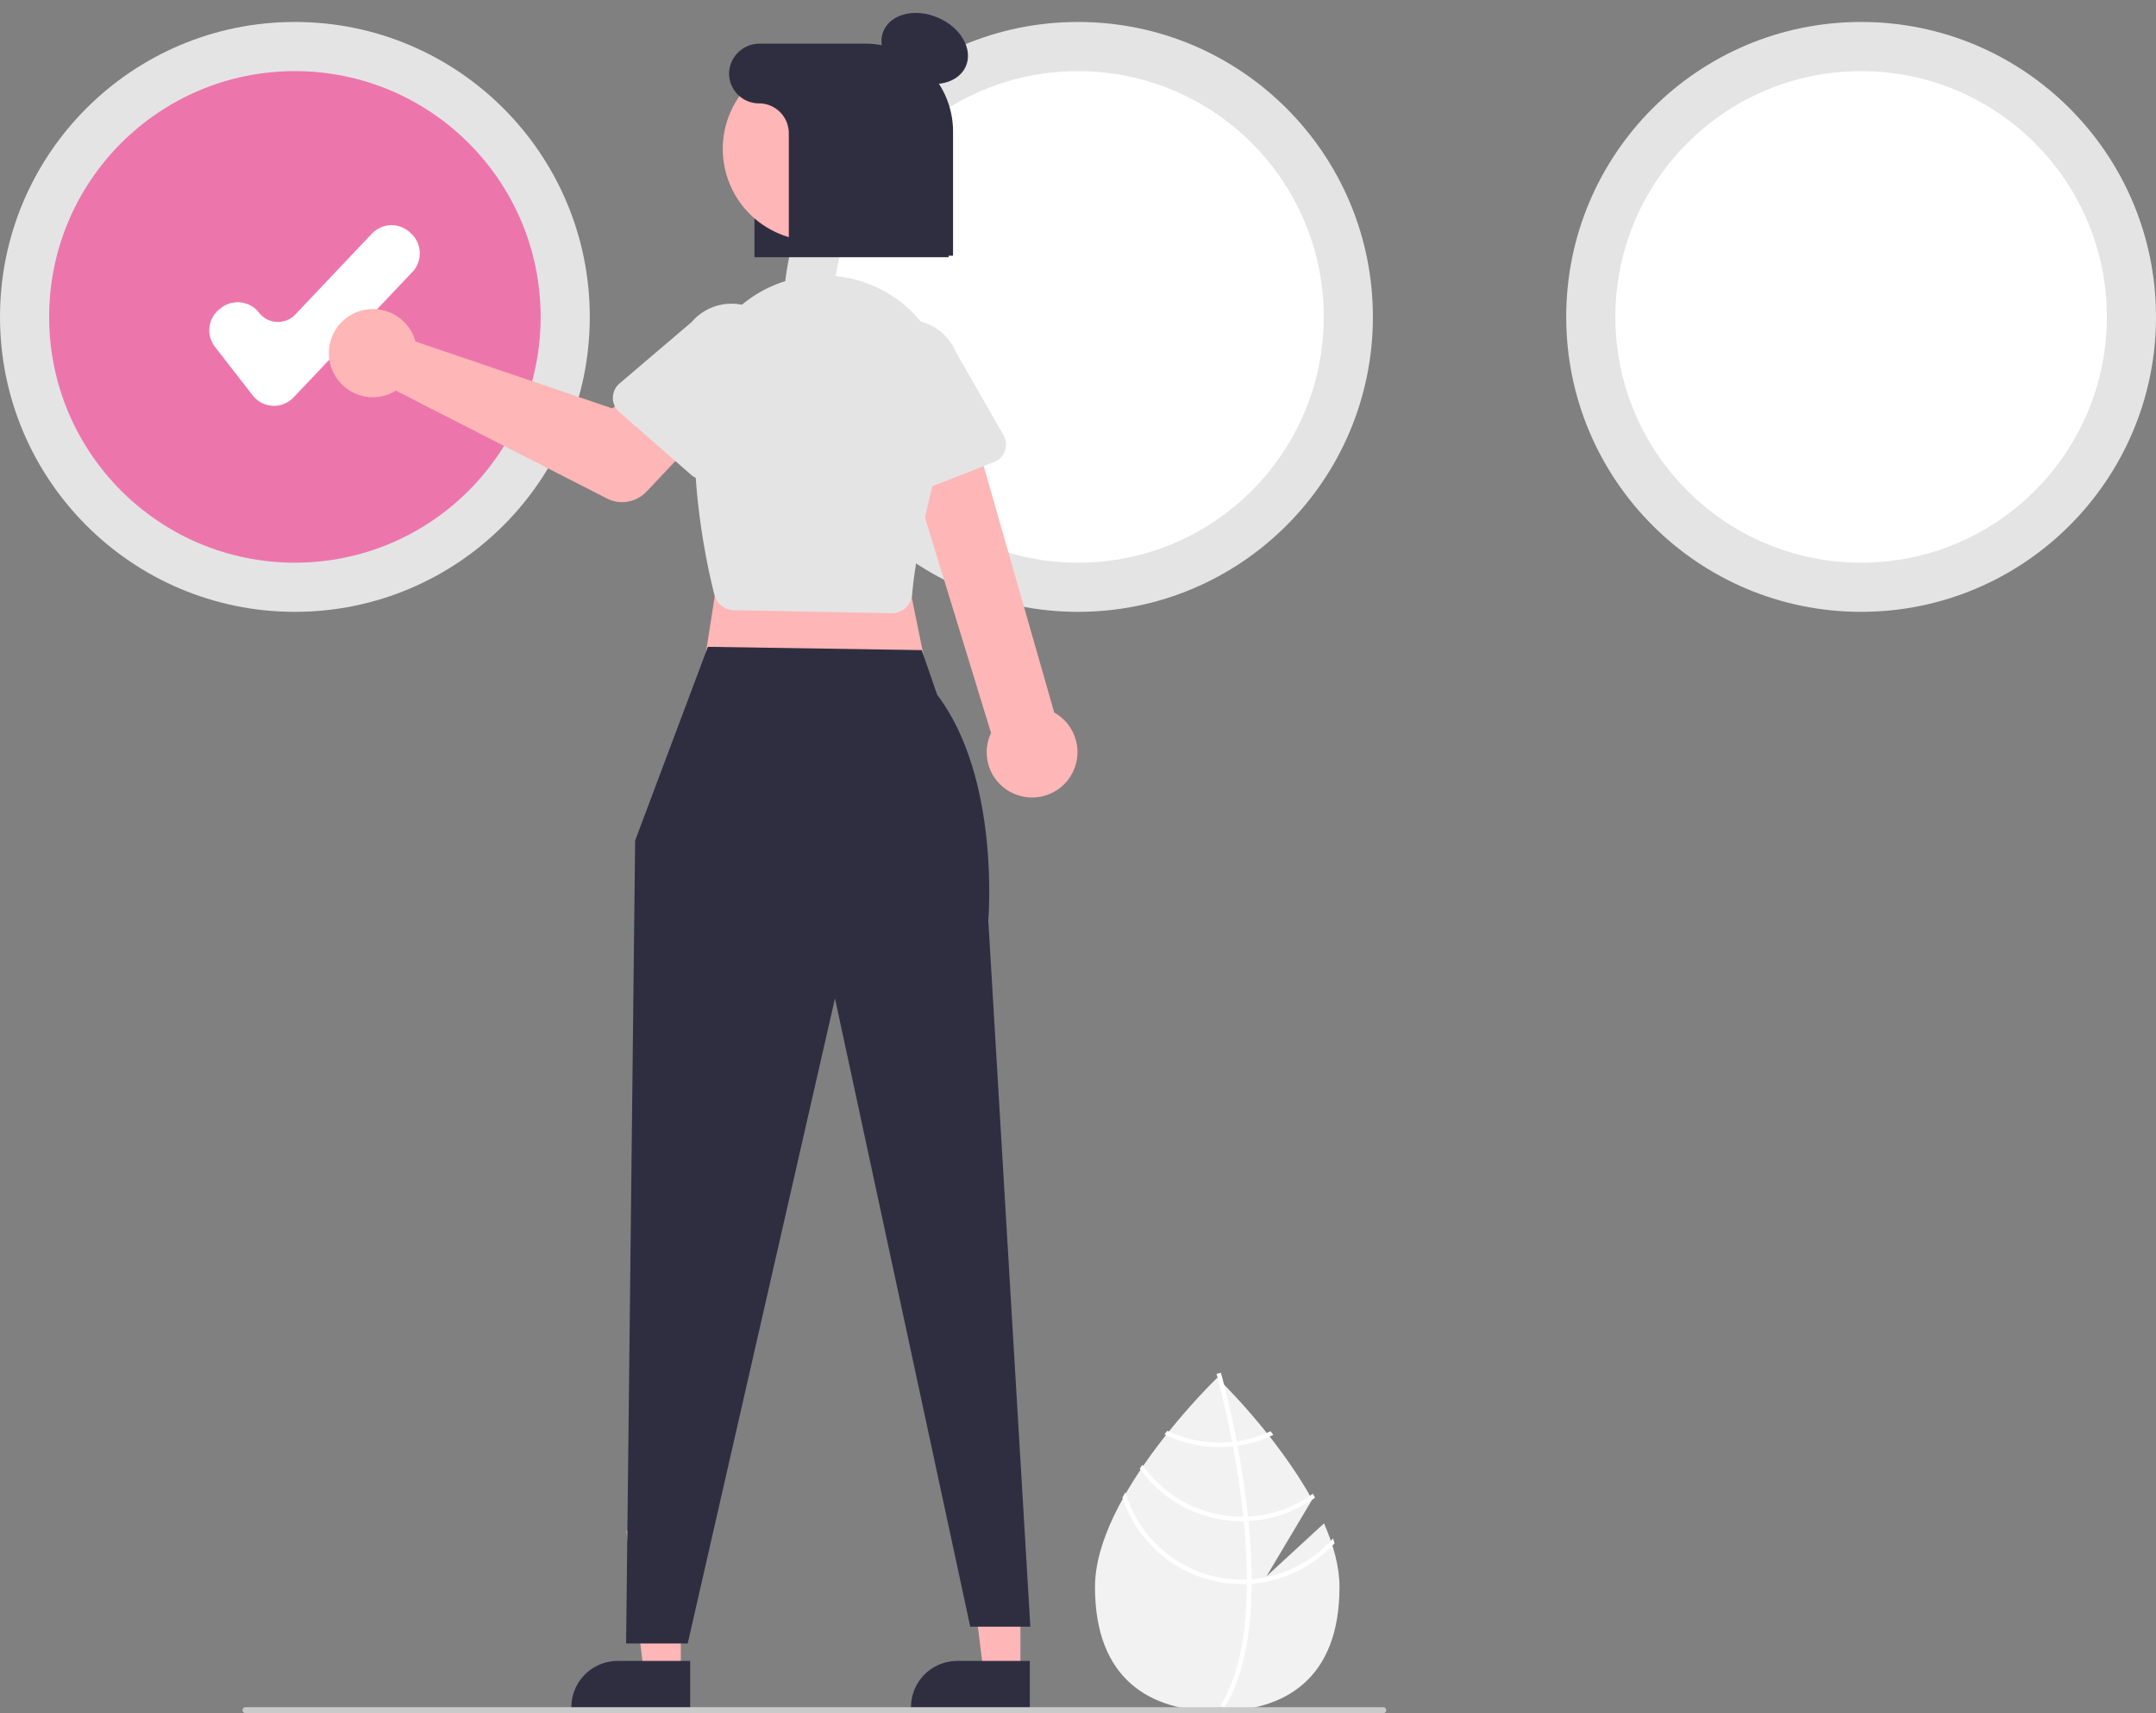<svg xmlns="http://www.w3.org/2000/svg" width="722" height="573.611" viewBox="0 0 722 573.611">
  <rect x="0" y="0" width="722" height="573.611" fill="#808080" stroke="none"/>
  <g id="Group_45" data-name="Group 45" transform="translate(0 4.329)">
    <path id="Path_130" data-name="Path 130" d="M682.382,670.593l-19.269,17.739,15.313-25.695c-12.065-21.878-31.8-40.787-31.8-40.787s-40.936,39.22-40.936,70.05S624.022,733.5,646.63,733.5s40.936-10.765,40.936-41.594C687.566,685.039,685.535,677.761,682.382,670.593Z" transform="translate(-239 -164.859)" fill="#f2f2f2"/>
    <path id="Path_131" data-name="Path 131" d="M658.157,689.293v1.52c-.09,17.664-3.069,31.446-8.915,41.151-.083.143-.173.278-.256.421l-.654-.4-.624-.391c6.485-10.479,8.779-25.292,8.862-40.7.008-.5.015-1,.008-1.5-.023-6.522-.421-13.12-1.061-19.53-.045-.5-.1-1-.15-1.5-.888-8.456-2.167-16.536-3.476-23.555-.09-.5-.188-.993-.286-1.482-2.264-11.871-4.574-20.47-5.1-22.373-.06-.233-.1-.361-.105-.391l.715-.2.008-.008.722-.2c.008.03.135.459.346,1.256.8,2.979,2.9,11.066,4.95,21.734.09.482.188.978.278,1.475,1.068,5.695,2.114,12.059,2.942,18.74q.316,2.517.564,4.965c.06.5.113,1.008.158,1.5Q658.12,680.208,658.157,689.293Z" transform="translate(-239 -164.859)" fill="#fff"/>
    <path id="Path_132" data-name="Path 132" d="M653.14,643.131c-.5.068-1.016.135-1.535.188a41.5,41.5,0,0,1-4.243.218,40.372,40.372,0,0,1-17.453-3.942c-.316.4-.632.8-.955,1.2a41.867,41.867,0,0,0,18.409,4.243,42.943,42.943,0,0,0,4.529-.241c.512-.053,1.023-.12,1.527-.2a41.516,41.516,0,0,0,12-3.634q-.485-.621-.948-1.219a40.229,40.229,0,0,1-11.33,3.378Z" transform="translate(-239 -164.859)" fill="#fff"/>
    <path id="Path_133" data-name="Path 133" d="M656.924,668.311q-.779.045-1.557.045c-.158.008-.323.008-.482.008a40.585,40.585,0,0,1-33.312-17.4c-.3.444-.6.888-.895,1.34a42.092,42.092,0,0,0,34.207,17.566c.211,0,.421,0,.632-.008.527-.008,1.046-.023,1.565-.045a41.87,41.87,0,0,0,22.306-7.824c-.241-.444-.482-.888-.73-1.332a40.306,40.306,0,0,1-21.734,7.651Z" transform="translate(-239 -164.859)" fill="#fff"/>
    <path id="Path_134" data-name="Path 134" d="M658.157,689.293c-.527.045-1.053.075-1.58.1-.564.023-1.128.038-1.693.038a40.7,40.7,0,0,1-39.014-29.28c-.339.609-.677,1.211-1,1.821a42.185,42.185,0,0,0,40.015,28.964c.564,0,1.128-.008,1.685-.038.534-.015,1.061-.045,1.587-.083a42.062,42.062,0,0,0,27.76-13.549c-.158-.557-.339-1.106-.519-1.663A40.564,40.564,0,0,1,658.157,689.293Z" transform="translate(-239 -164.859)" fill="#fff"/>
    <circle id="Ellipse_18" data-name="Ellipse 18" cx="98.754" cy="98.754" r="98.754" transform="translate(0 3.024)" fill="#e4e4e4"/>
    <circle id="Ellipse_19" data-name="Ellipse 19" cx="82.295" cy="82.295" r="82.295" transform="translate(16.459 19.483)" fill="#ec76ac"/>
    <circle id="Ellipse_20" data-name="Ellipse 20" cx="98.754" cy="98.754" r="98.754" transform="translate(262.246 3.024)" fill="#e4e4e4"/>
    <circle id="Ellipse_21" data-name="Ellipse 21" cx="82.295" cy="82.295" r="82.295" transform="translate(278.705 19.483)" fill="#fff"/>
    <circle id="Ellipse_22" data-name="Ellipse 22" cx="98.754" cy="98.754" r="98.754" transform="translate(524.492 3.024)" fill="#e4e4e4"/>
    <circle id="Ellipse_23" data-name="Ellipse 23" cx="82.295" cy="82.295" r="82.295" transform="translate(540.951 19.483)" fill="#fff"/>
    <path id="Path_135" data-name="Path 135" d="M330.761,297.4q-.221,0-.442-.011a9.035,9.035,0,0,1-6.7-3.48L311,277.675a9.054,9.054,0,0,1,1.586-12.691l.454-.354a9.056,9.056,0,0,1,12.692,1.586,8.044,8.044,0,0,0,12.189.594l25.632-27.058a9.044,9.044,0,0,1,12.786-.345l.418.4a9.043,9.043,0,0,1,.345,12.785l-39.775,41.983a9.033,9.033,0,0,1-6.563,2.824Z" transform="translate(-239 -165.859)" fill="#fff"/>
    <path id="Path_136" data-name="Path 136" d="M556.657,247.641h-65v-56.53a13.225,13.225,0,0,1,13.437-12.971H526.7c16.518,0,29.957,12.972,29.957,28.916Z" transform="translate(-239 -165.859)" fill="#2f2e41"/>
    <path id="Path_137" data-name="Path 137" d="M341.722,554.819H329.383l-5.871-47.6h18.212Z" transform="translate(0 1)" fill="#ffb6b6"/>
    <path id="Path_138" data-name="Path 138" d="M583.869,732.639H544.081v-.5a15.487,15.487,0,0,1,15.485-15.486h24.3Z" transform="translate(-239 -164.859)" fill="#2f2e41"/>
    <path id="Path_139" data-name="Path 139" d="M227.987,554.819h-12.34l-5.87-47.6h18.212Z" transform="translate(0 1)" fill="#ffb6b6"/>
    <path id="Path_140" data-name="Path 140" d="M470.134,732.639H430.346v-.5a15.487,15.487,0,0,1,15.485-15.486h24.3Z" transform="translate(-239 -164.859)" fill="#2f2e41"/>
    <path id="Path_141" data-name="Path 141" d="M242.886,172.448l-8.052,51.332,76.494,1.006-10.065-49.318Z" transform="translate(0 0.34)" fill="#ffb6b6"/>
    <path id="Path_142" data-name="Path 142" d="M476.054,377.105l-24.363,64.872-3.02,268.84H469.3l49.319-216,45.292,210.361h20.13L569.955,468.65s4.155-47.474-17.111-75.488l-5.176-14.955Z" transform="translate(-239 -164.859)" fill="#2f2e41"/>
    <path id="Path_143" data-name="Path 143" d="M580.558,427.676a15.1,15.1,0,0,1-9.675-21.036L538.341,300.546l23.936-4.745L592.04,399.8a15.182,15.182,0,0,1-11.482,27.88Z" transform="translate(-239 -165.554)" fill="#ffb6b6"/>
    <path id="Path_144" data-name="Path 144" d="M537.492,366.656l-52.729-1.018a6.894,6.894,0,0,1-6.534-5.193c-2.827-11.192-9.046-40.359-5.747-69.41A42.406,42.406,0,1,1,555.622,306.7c-6.637,25.206-10.387,43.239-11.143,53.6a6.879,6.879,0,0,1-5.51,6.232h0a6.859,6.859,0,0,1-1.33.131Z" transform="translate(-239 -165.659)" fill="#e4e4e4"/>
    <path id="Path_145" data-name="Path 145" d="M377.322,273.464a14.788,14.788,0,0,1,.778,2.2l66,22.428,12.754-11.142L476.187,304l-20.661,21.918a11.245,11.245,0,0,1-13.3,2.3L371.6,292.139a14.755,14.755,0,1,1,5.721-18.675Z" transform="translate(-239 -165.656)" fill="#ffb6b6"/>
    <path id="Path_146" data-name="Path 146" d="M444.24,294.511a6.319,6.319,0,0,1,2.222-4.775l24.167-20.586a17.567,17.567,0,1,1,26.529,23.034l-17.21,26.8a6.325,6.325,0,0,1-9.483,1.346L446.4,299.314a6.318,6.318,0,0,1-2.164-4.8Z" transform="translate(-239 -165.661)" fill="#e4e4e4"/>
    <path id="Path_147" data-name="Path 147" d="M536.883,327.42a6.319,6.319,0,0,1-3.216-4.171l-7.145-30.932a17.567,17.567,0,0,1,32.662-12.942l15.864,27.617a6.325,6.325,0,0,1-3.172,9.038l-29.734,11.681a6.318,6.318,0,0,1-5.26-.29Z" transform="translate(-239 -165.651)" fill="#e4e4e4"/>
    <ellipse id="Ellipse_24" data-name="Ellipse 24" cx="11.253" cy="15.005" rx="11.253" ry="15.005" transform="translate(291.447 16.369) rotate(-66.869)" fill="#2f2e41"/>
    <circle id="Ellipse_25" data-name="Ellipse 25" cx="30.775" cy="30.775" r="30.775" transform="translate(231.054 57.773) rotate(-61.337)" fill="#ffb6b6"/>
    <path id="Path_148" data-name="Path 148" d="M528.7,176.141H493.5a10.228,10.228,0,0,0-10.321,9.334,10,10,0,0,0,9.978,10.666h0a10,10,0,0,1,10,10v41h55V205.6A29.457,29.457,0,0,0,528.7,176.141Z" transform="translate(-239 -165.859)" fill="#2f2e41"/>
    <path id="Path_149" data-name="Path 149" d="M702.224,734.141h-381a1,1,0,0,1,0-2h381a1,1,0,0,1,0,2Z" transform="translate(-239 -164.859)" fill="#cacaca"/>
  </g>
</svg>
